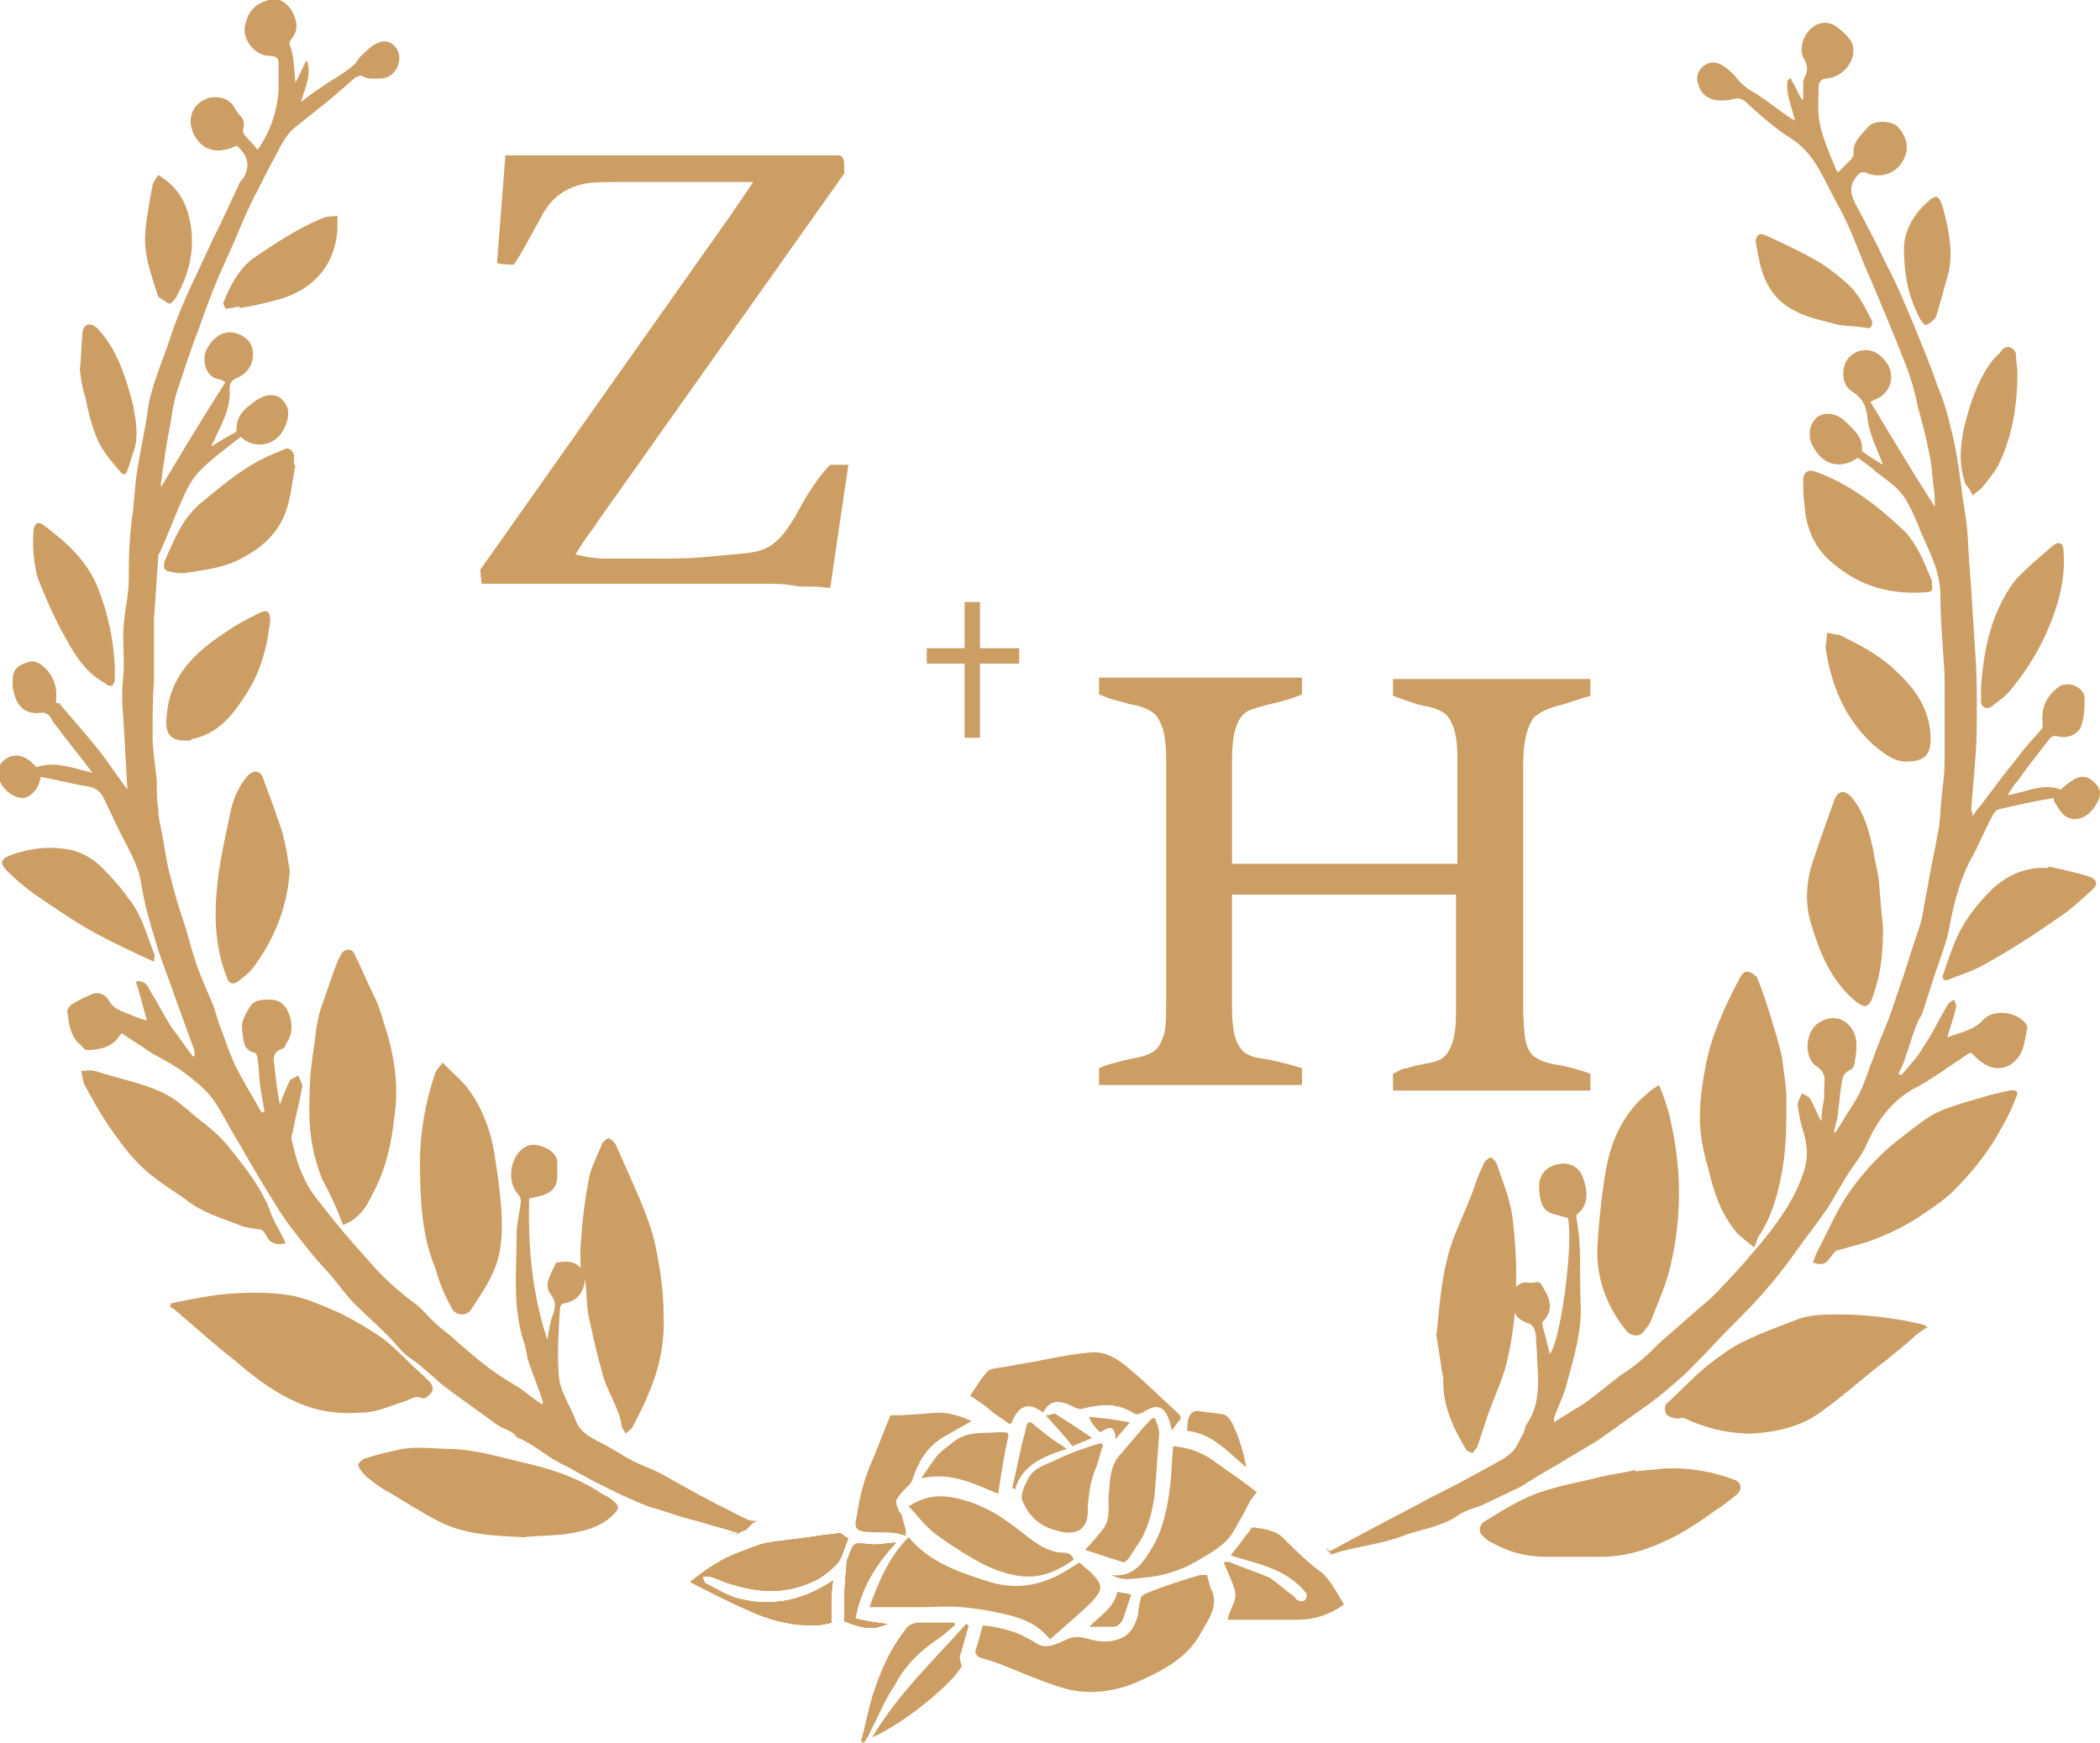 <?xml version="1.0" encoding="utf-8"?>
<!-- Generator: Adobe Illustrator 24.3.0, SVG Export Plug-In . SVG Version: 6.00 Build 0)  -->
<svg version="1.1" id="Layer_1" xmlns="http://www.w3.org/2000/svg" xmlns:xlink="http://www.w3.org/1999/xlink" x="0px" y="0px"
	 viewBox="0 0 150 124.5" style="enable-background:new 0 0 150 124.5;" xml:space="preserve">
<style type="text/css">
	.st0{fill:#CC9E63;}
</style>
<g>
	<g>
		<g>
			<path class="st0" d="M88,71.9c0,1.1,0.1,1.9,0.3,2.4s0.5,0.9,0.8,1c0.3,0.2,0.9,0.3,1.6,0.4c0.9,0.2,1.7,0.4,2.3,0.6l0,1.2H78.5
				c0-0.1,0-0.3,0-0.5s0-0.4,0-0.7c0.4-0.2,0.8-0.3,1.2-0.4c0.3-0.1,0.8-0.2,1.2-0.3c0.7-0.1,1.2-0.3,1.5-0.5s0.5-0.5,0.7-1.1
				c0.2-0.5,0.2-1.4,0.2-2.6V54.3c0-1.1-0.1-1.9-0.3-2.4s-0.4-0.9-0.8-1.1c-0.3-0.2-0.8-0.4-1.5-0.5c-0.3-0.1-0.7-0.2-1.1-0.3
				c-0.4-0.1-0.8-0.3-1.1-0.4l0-1.2h14.5l0,1.2c-0.7,0.3-1.4,0.5-2.3,0.7c-0.7,0.2-1.2,0.3-1.6,0.5c-0.3,0.2-0.6,0.5-0.8,1.1
				c-0.2,0.5-0.3,1.4-0.3,2.5v7.3h16.1v-7.5c0-1-0.1-1.8-0.3-2.3s-0.4-0.8-0.7-1c-0.3-0.2-0.8-0.4-1.5-0.5c-0.8-0.2-1.5-0.5-2.1-0.7
				l0-1.2h14.1l0,1.2c-0.7,0.2-1.3,0.4-1.9,0.6c-0.8,0.2-1.4,0.4-1.8,0.7c-0.4,0.2-0.6,0.6-0.8,1.2s-0.3,1.4-0.3,2.6v17.1
				c0,1.2,0.1,2.1,0.2,2.6c0.2,0.6,0.4,0.9,0.8,1.1c0.3,0.2,0.9,0.4,1.7,0.5c0.9,0.2,1.6,0.4,2.1,0.6v1.2H99.5l0-1.2
				c0.4-0.2,0.7-0.4,1-0.4c0.3-0.1,0.7-0.2,1.2-0.3c0.6-0.1,1-0.2,1.3-0.4c0.3-0.2,0.5-0.5,0.7-1c0.2-0.5,0.3-1.3,0.3-2.3v-8.4H88
				V71.9z"/>
		</g>
	</g>
	<g>
		<path class="st0" d="M58.3,41.9c-0.3,0-0.6,0-1,0s-0.6-0.1-0.8-0.1c-0.6-0.1-1.1-0.1-1.6-0.1H34.4l-0.1-1l17.8-25.2l1.7-2.5h-9.3
			c-1.1,0-2,0-2.6,0.1c-0.6,0.1-1.2,0.3-1.8,0.7c-0.6,0.4-1.1,1-1.5,1.8l-0.5,0.9c-0.5,0.9-0.9,1.7-1.4,2.4c-0.4,0-0.8,0-1.2-0.1
			l0.6-7.7h0.8l23.1,0c0.2,0.1,0.3,0.3,0.3,0.7l0,0.6L42.8,37.1l-0.4,0.6c-0.7,0.9-1.1,1.6-1.3,1.9c0.8,0.2,1.5,0.3,2.1,0.3h3.2
			c1.4,0,2.7,0,3.8-0.1c1.1-0.1,2.2-0.2,3.2-0.3c0.9-0.1,1.6-0.4,2-0.8c0.5-0.4,0.9-1,1.4-1.8c0.9-1.7,1.7-2.9,2.5-3.7l1.3,0
			L59.3,42L58.3,41.9L58.3,41.9z"/>
	</g>
	<polygon class="st0" points="72.8,46.3 70,46.3 70,43 68.9,43 68.9,46.3 66.2,46.3 66.2,47.4 68.9,47.4 68.9,52.7 70,52.7 70,47.4 
		72.8,47.4 	"/>
	<g>
		<path class="st0" d="M60,109.5c-0.5,0.1-1,0.1-1.5,0.2c-1.2,0.2-2.5,0.3-3.7,0.5c-0.6,0.1-1.2,0.4-1.8,0.6
			c-1.4,0.5-2.6,1.3-3.7,2.2c1.4,0.7,2.7,1.4,4.1,2c1.5,0.7,3,1.1,4.7,1.1c0.5,0,0.9-0.1,1.3-0.2c0-0.6,0-1.1,0-1.6
			c0-0.5,0-0.9,0.1-1.4c-2.1,1.4-4.3,1.9-6.7,1.3c-0.8-0.2-1.6-0.7-2.4-1.1c-0.1-0.1-0.2-0.3-0.2-0.5c0.2,0,0.3,0,0.5,0
			c0.3,0.1,0.6,0.2,0.8,0.3c2.1,0.8,4.3,1.1,6.5,0.1c0.7-0.3,1.3-0.8,1.8-1.3c0.4-0.5,0.5-1.2,0.8-1.8
			C60.4,109.8,60.2,109.6,60,109.5z"/>
		<path class="st0" d="M61.1,115.6c0.4-2.2,1.5-3.9,2.9-5.4c-0.7,0-1.3,0.2-1.9,0.1c-1.1-0.1-1.1-0.2-1.5,0.9c0,0.1-0.1,0.2-0.1,0.2
			c-0.1,1.1-0.2,2.2-0.2,3.4c0,0.3,0,0.6,0,1c1.5,0.6,2.1,0.6,3.1,0.2C62.6,115.9,61.8,115.8,61.1,115.6z"/>
		<path class="st0" d="M60,109.5c-0.5,0.1-1,0.1-1.5,0.2c-1.2,0.2-2.5,0.3-3.7,0.5c-0.6,0.1-1.2,0.4-1.8,0.6
			c-1.4,0.5-2.6,1.3-3.7,2.2c1.4,0.7,2.7,1.4,4.1,2c1.5,0.7,3,1.1,4.7,1.1c0.5,0,0.9-0.1,1.3-0.2c0-0.6,0-1.1,0-1.6
			c0-0.5,0-0.9,0.1-1.4c-2.1,1.4-4.3,1.9-6.7,1.3c-0.8-0.2-1.6-0.7-2.4-1.1c-0.1-0.1-0.2-0.3-0.2-0.5c0.2,0,0.3,0,0.5,0
			c0.3,0.1,0.6,0.2,0.8,0.3c2.1,0.8,4.3,1.1,6.5,0.1c0.7-0.3,1.3-0.8,1.8-1.3c0.4-0.5,0.5-1.2,0.8-1.8
			C60.4,109.8,60.2,109.6,60,109.5z"/>
		<path class="st0" d="M61.1,115.6c0.4-2.2,1.5-3.9,2.9-5.4c-0.7,0-1.3,0.2-1.9,0.1c-1.1-0.1-1.1-0.2-1.5,0.9c0,0.1-0.1,0.2-0.1,0.2
			c-0.1,1.1-0.2,2.2-0.2,3.4c0,0.3,0,0.6,0,1c1.5,0.6,2.1,0.6,3.1,0.2C62.6,115.9,61.8,115.8,61.1,115.6z"/>
		<path class="st0" d="M60,109.5c-0.5,0.1-1,0.1-1.5,0.2c-1.2,0.2-2.5,0.3-3.7,0.5c-0.6,0.1-1.2,0.4-1.8,0.6
			c-1.4,0.5-2.6,1.3-3.7,2.2c1.4,0.7,2.7,1.4,4.1,2c1.5,0.7,3,1.1,4.7,1.1c0.5,0,0.9-0.1,1.3-0.2c0-0.6,0-1.1,0-1.6
			c0-0.5,0-0.9,0.1-1.4c-2.1,1.4-4.3,1.9-6.7,1.3c-0.8-0.2-1.6-0.7-2.4-1.1c-0.1-0.1-0.2-0.3-0.2-0.5c0.2,0,0.3,0,0.5,0
			c0.3,0.1,0.6,0.2,0.8,0.3c2.1,0.8,4.3,1.1,6.5,0.1c0.7-0.3,1.3-0.8,1.8-1.3c0.4-0.5,0.5-1.2,0.8-1.8
			C60.4,109.8,60.2,109.6,60,109.5z"/>
		<path class="st0" d="M61.1,115.6c0.4-2.2,1.5-3.9,2.9-5.4c-0.7,0-1.3,0.2-1.9,0.1c-1.1-0.1-1.1-0.2-1.5,0.9c0,0.1-0.1,0.2-0.1,0.2
			c-0.1,1.1-0.2,2.2-0.2,3.4c0,0.3,0,0.6,0,1c1.5,0.6,2.1,0.6,3.1,0.2C62.6,115.9,61.8,115.8,61.1,115.6z"/>
		<path class="st0" d="M73.3,101.9c-0.1,0.6-0.3,1.1-0.4,1.7c-0.2,0.9-0.4,1.8-0.6,2.7c0.1,0,0.1,0,0.2,0.1c0.5-1.8,2.1-2.4,3.7-2.9
			c-0.3-0.2-0.4-0.3-0.6-0.4c-0.6-0.4-1.1-0.8-1.7-1.3C73.6,101.5,73.4,101.5,73.3,101.9z"/>
		<path class="st0" d="M78.6,102.3c0.8-0.5,1-0.4,1.1,0.5c0.3-0.4,0.6-0.7,1-1.2c-1-0.2-1.9-0.3-2.9-0.4c0.1,0.3,0.2,0.5,0.4,0.7
			C78.3,102,78.4,102.2,78.6,102.3z"/>
		<path class="st0" d="M77.7,107.7c0-0.1,0-0.1,0-0.2c0.1-0.9,0.2-1.8,0.6-2.7c0.2-0.5,0.3-1.1,0.5-1.6c-0.1,0-0.1-0.1-0.2-0.1
			c-0.2,0-0.3,0.1-0.4,0.1c-0.9,0.3-1.8,0.6-2.6,1c-0.8,0.4-1.8,0.6-2.2,1.5c-0.2,0.4-0.5,1-0.4,1.4c0.4,1.1,1.2,1.9,2.4,2.2
			C76.6,109.7,77.8,109.5,77.7,107.7z"/>
		<path class="st0" d="M80.7,111.2c0.3-0.5,0.6-0.9,0.9-1.4c0.5-1,0.8-2.2,0.9-3.3c0.1-1.4,0.2-2.7,0.3-4.1c0-0.4-0.2-0.8-0.3-1.1
			c-0.1,0-0.2,0-0.2,0c-0.8,0.8-1.5,1.7-2.2,2.5c-0.8,0.8-0.8,1.8-0.9,2.9c-0.1,0.8,0.2,1.7-0.4,2.5c-0.4,0.5-0.8,1-1.3,1.5
			c0.9,0.3,1.8,0.6,2.8,0.9C80.4,111.5,80.6,111.4,80.7,111.2z"/>
		<path class="st0" d="M61.7,109.4c0.7,0.1,1.4,0,2.2,0.1c0.2,0,0.4,0.1,0.8,0.2c0-0.1,0-0.2,0-0.4c-0.1-0.4-0.2-0.7-0.3-1.1
			c0-0.1-0.2-0.2-0.2-0.3c-0.1-0.2-0.2-0.5-0.2-0.7c0.2-0.4,0.5-0.7,0.8-1c0.2-0.2,0.4-0.4,0.4-0.6c0.4-1.2,1-2.2,2.1-2.9
			c0.7-0.4,1.4-0.8,2.1-1.2c-0.7-0.3-1.5-0.6-2.4-0.6c-1.2,0.1-2.4,0.2-3.4,0.2c-0.4,1-0.8,2-1.2,3c-0.6,1.3-1,2.7-1.2,4.2
			C61,109,61.1,109.3,61.7,109.4z"/>
		<path class="st0" d="M71.8,101.5c0.4,0.3,0.4,0.3,0.6-0.2c0.5-1,1.2-1.1,2.1-0.4c0.6-1.1,1.4-0.8,2.2-0.4c0.2,0.1,0.5,0.2,0.7,0.1
			c1.2-0.3,2.4-0.4,3.5,0.3c0.3,0.2,0.4,0.1,0.7,0c1.1-0.7,1.6-0.5,2,0.8c0,0.2,0.1,0.3,0.1,0.5c0.2-0.3,0.4-0.6,0.6-0.8
			c0.1-0.1,0-0.3-0.1-0.4c-1.2-1.1-2.3-2.2-3.5-3.2c-0.8-0.7-1.7-1.3-2.8-1.2c-1.1,0.1-2.2,0.3-3.2,0.5c-0.9,0.2-1.8,0.3-2.7,0.5
			c-0.5,0.1-1.1,0.1-1.4,0.3c-0.5,0.5-0.9,1.2-1.3,1.8c0.5,0.3,0.9,0.6,1.3,0.9C71,101,71.4,101.2,71.8,101.5z"/>
		<path class="st0" d="M87.7,101.2c-0.1-0.1-0.3-0.2-0.5-0.2c-0.5-0.1-1-0.1-1.5-0.2c-0.5-0.1-0.7,0.2-0.8,0.5
			c-0.1,0.3-0.1,0.6-0.1,0.9c1.8,0.2,2.9,1.5,4.2,2.6C88.9,103.8,88.2,101.7,87.7,101.2z"/>
		<path class="st0" d="M74.7,101.1c0.7,0.8,1.3,1.4,1.9,2.2c0.4-0.2,0.8-0.3,1.4-0.6c-0.9-0.6-1.8-1.2-2.6-1.7
			C75.3,100.9,75,101.1,74.7,101.1z"/>
		<path class="st0" d="M66.5,109.3c0.3,0.3,0.8,0.6,1.2,0.9c1.7,1.1,3.3,2.2,5.4,2.4c1.5,0.1,2.6-0.5,3.6-1.2
			c-0.2-0.5-0.5-0.5-0.9-0.5c-1.2-0.1-2.1-0.9-3-1.6c-0.8-0.6-1.6-1.2-2.5-1.6c-0.8-0.4-1.8-0.7-2.7-0.8c-0.9-0.1-1.8,0.1-2.7,0.7
			C65.5,108.2,65.9,108.8,66.5,109.3z"/>
		<path class="st0" d="M72,102.7c0.1-0.4-0.1-0.4-0.4-0.4c-0.1,0-0.2,0-0.3,0c-1.1,0.1-2.2-0.1-3.2,0.7c-0.4,0.3-0.8,0.6-1.1,0.9
			c-0.4,0.5-0.8,1.1-1.2,1.7c2.1-0.5,3.8,0.4,5.5,1.1C71.5,105.4,71.7,104,72,102.7z"/>
		<path class="st0" d="M86.2,112.5c-0.2,0-0.4,0-0.5,0c-1.3,0.4-2.6,0.8-3.8,1.3c-0.2,0.1-0.4,0.2-0.4,0.3c-0.1,0.4-0.2,0.8-0.2,1.2
			c-0.2,0.7-0.4,1.2-1,1.6c-0.9,0.5-1.8,0.4-2.8,0.1c-0.5-0.1-0.9-0.1-1.3,0.1c-0.7,0.3-1.5,0.8-2.3,0.2c-0.3-0.2-0.6-0.3-0.9-0.5
			c-0.9-0.4-1.9-0.6-2.8-0.7c-0.2,0.6-0.3,1.2-0.5,1.7c-0.1,0.3,0.1,0.5,0.3,0.6c0.3,0.1,0.7,0.2,1,0.3c1.6,0.6,3.1,1.3,4.7,1.8
			c1.8,0.6,3.7,0.4,5.4-0.3c1.8-0.8,3.7-1.7,4.7-3.6c0.5-0.9,1.2-1.8,0.8-2.9C86.4,113.4,86.4,113,86.2,112.5z"/>
		<path class="st0" d="M91.8,110c-0.6-0.7-1.5-0.8-2.3-0.9c-0.1,0-0.2,0.1-0.2,0.2c-0.5,0.6-0.9,1.2-1.4,1.8
			c0.9,0.3,1.8,0.5,2.6,0.8c1.1,0.4,2.1,1,2.8,1.9c0.1,0.1,0,0.4-0.1,0.5c-0.1,0.1-0.3,0.1-0.5,0c-0.1,0-0.2-0.2-0.3-0.3
			c-0.6-0.4-1.1-0.9-1.7-1.3c-0.9-0.4-1.9-0.7-2.8-1.1c-0.2-0.1-0.4,0-0.5,0c0.3,0.7,0.6,1.3,0.8,2c0.2,0.8-0.4,1.3-0.5,2.1
			c0.2,0,0.3,0,0.5,0c1.5,0,2.9,0,4.4,0c1.2,0,2.3-0.3,3.4-1.1c-0.5-0.8-0.9-1.6-1.5-2.2C93.4,111.6,92.6,110.8,91.8,110z"/>
		<path class="st0" d="M88.1,109.4c0.4-0.7,0.8-1.4,1.2-2.2c0.2-0.2,0.3-0.5,0.5-0.6c-0.9-0.7-1.9-1.4-2.9-2.1
			c-0.9-0.7-1.9-1.1-3.1-1.2c-0.1,0.9-0.1,1.8-0.2,2.7c-0.2,1.6-0.5,3.3-1.4,4.7c-0.6,1-1.3,2-2.8,1.8c0.7,0.4,1.4,0.3,2.2,0.2
			c1.4-0.1,2.7-0.5,3.9-1.2C86.5,110.9,87.5,110.4,88.1,109.4z"/>
		<path class="st0" d="M66.8,117.2c0.5-0.3,0.9-0.7,1.4-1.1c0-0.1,0-0.1,0-0.2c-0.8,0-1.7,0-2.5,0c-0.5,0-0.9,0.2-1.1,0.6
			c-1.1,1.4-1.8,3.1-2.3,4.7c-0.3,1-0.5,2.1-0.8,3.2c0,0,0.1,0,0.2,0.1c0.2-0.3,0.4-0.6,0.5-0.9c0.6-1.1,1-2.2,1.7-3.2
			C64.5,119.2,65.5,118.1,66.8,117.2z"/>
		<path class="st0" d="M69.2,116.1c-0.1,0-0.1-0.1-0.2-0.1c-2.3,2.6-4.8,4.9-6.7,8.1c2.3-1,5.8-3.9,6.4-5.1
			c-0.1-0.3-0.2-0.6-0.1-0.8C68.8,117.5,69,116.8,69.2,116.1z"/>
		<path class="st0" d="M75,117.1c1-0.9,2.1-1.8,3-2.7c0.8-0.9,0.8-1.2-0.1-2.1c-0.2-0.2-0.5-0.4-0.8-0.7c-0.1,0.1-0.2,0.1-0.3,0.2
			c-0.2,0.1-0.3,0.2-0.5,0.3c-1.7,1.1-3.6,1.5-5.6,0.9c-2.2-0.7-4.3-1.4-5.8-3.2c-1.4,1.4-2.1,3.1-2.8,5c1.3,0,2.6,0,3.8,0
			c0.9,0,1.9-0.1,2.8,0c1.2,0.1,2.3,0.3,3.5,0.6C73.3,115.7,74.2,116.1,75,117.1z"/>
		<path class="st0" d="M79.6,116.2c0.2,0,0.5-0.3,0.6-0.5c0.2-0.6,0.4-1.2,0.6-1.8c-0.3-0.1-0.6-0.1-1-0.2c-0.2,1.1-1.2,1.7-2,2.5
			C78.4,116.2,79,116.2,79.6,116.2z"/>
	</g>
	<path class="st0" d="M149.7,56c-0.4-0.5-1-0.7-1.6-0.3c-0.3,0.2-0.6,0.4-0.9,0.7c-1.3-0.5-2.5,0.2-3.8,0.4c0.2-0.3,0.4-0.7,0.7-1
		c0.7-1,1.5-2,2.2-2.9c0.2-0.3,0.4-0.4,0.7-0.3c0.7,0.2,1.6-0.2,1.7-0.9c0.2-0.6,0.2-1.3,0.2-1.9c-0.1-0.8-1.3-1.2-1.9-0.7
		c-0.9,0.7-1.2,1.5-1.1,2.6c0,0.1,0,0.3,0,0.3c-0.6,0.7-1.2,1.3-1.7,2c-0.9,1.1-1.8,2.3-2.7,3.5c-0.2,0.2-0.4,0.5-0.6,0.8
		c0-0.3-0.1-0.4-0.1-0.5c0.1-1.2,0.2-2.5,0.3-3.7c0.1-1.2,0.1-2.3,0.1-3.5c0-1.3,0-2.5-0.1-3.8c-0.1-1.6-0.2-3.2-0.3-4.7
		c0-0.5-0.1-0.9-0.1-1.4c-0.1-1-0.1-2-0.2-3c-0.1-1-0.3-1.9-0.4-2.9c-0.2-1.5-0.4-2.9-0.8-4.4c-0.2-0.9-0.5-1.9-0.9-2.8
		c-0.5-1.5-1.1-2.9-1.7-4.4c-0.6-1.4-1.2-2.9-1.9-4.2c-0.7-1.5-1.5-3-2.3-4.5c-0.4-0.8-0.4-1.4,0.3-2.1c0.1-0.1,0.3-0.1,0.4-0.1
		c1,0.5,2.4,0.2,2.9-1.2c0.3-0.8-0.1-1.6-0.6-2.1c-0.5-0.4-1.6-0.4-2,0c-0.5,0.6-1.2,1.1-1.1,2c0,0.1-0.1,0.3-0.2,0.4
		c-0.3,0.3-0.6,0.6-0.9,0.9c-0.1-0.1-0.2-0.2-0.2-0.3c-0.4-1-0.9-2.1-1.1-3.1c-0.2-0.9-0.1-1.8-0.1-2.7c0-0.3,0.2-0.6,0.6-0.6
		c1.2-0.1,2.2-1.4,1.8-2.5c-0.2-0.4-0.6-0.8-1-1.1c-0.6-0.5-1.3-0.5-1.9,0c-0.6,0.5-0.9,1.5-0.6,2.1c0.3,0.5,0.4,0.9,0.1,1.4
		c-0.1,0.2-0.1,0.4-0.1,0.6c0,0.3,0,0.7,0,1c0,0-0.1,0-0.1,0c-0.3-0.5-0.5-1-0.8-1.5c-0.1,0-0.1,0.1-0.2,0.1c-0.2,1,0.3,1.9,0.5,2.9
		c-0.2-0.1-0.4-0.2-0.5-0.3c-0.9-0.6-1.7-1.3-2.6-1.8c-0.5-0.3-0.9-0.7-1.2-1.1c-0.3-0.3-0.6-0.6-1-0.8c-0.4-0.2-0.8-0.2-1.2,0.1
		c-0.4,0.3-0.6,0.8-0.4,1.3c0.3,1.2,1.5,1.3,2.4,1.1c0.4-0.1,0.6-0.1,0.9,0.1c1.1,1,2.2,2,3.5,2.8c1.6,1.1,2.2,2.9,3.1,4.5
		c0.8,1.4,1.4,3,2,4.5c1,2.3,2,4.7,2.9,7c0.4,1,0.7,2.1,0.9,3.1c0.3,1.1,0.6,2.2,0.8,3.3c0.2,0.8,0.2,1.5,0.3,2.3
		c0.1,0.5,0.1,1,0.1,1.5c-1.6-2.5-3.1-5-4.6-7.5c0.4-0.2,0.7-0.3,0.9-0.5c0.8-0.7,0.8-1.9-0.1-2.7c-0.8-0.8-1.8-0.5-2.3,0
		c-0.6,0.6-0.6,1.9,0.1,2.4c0.8,0.5,1.1,1,1.2,2c0.1,1.1,0.7,2.2,1.1,3.3c-0.5-0.3-1-0.6-1.4-0.9c-0.1,0-0.1-0.2-0.1-0.3
		c0-0.9-0.7-1.4-1.3-2c-0.6-0.5-1.4-0.6-1.9-0.2c-0.5,0.4-0.7,1.2-0.4,1.9c0.7,1.5,2,1.9,3.3,1c0.4,0.3,0.9,0.6,1.3,1
		c0.8,0.6,1.7,1.2,2.2,2.1c0.4,0.7,0.7,1.4,1,2.2c0.6,1.4,1.4,2.8,1.4,4.5c0,1.9,0.2,3.8,0.3,5.8c0,0.8,0,1.6,0,2.4
		c0,1.2,0,2.5,0,3.7c0,0.8-0.1,1.6-0.2,2.4c-0.1,0.9-0.1,1.9-0.3,2.8c-0.2,1.2-0.5,2.4-0.7,3.7c-0.2,0.9-0.3,1.8-0.5,2.6
		c-0.4,1.2-0.8,2.4-1.2,3.7c-0.4,1.1-0.7,2.1-1.1,3.2c-0.4,1-0.8,1.9-1.1,2.8c-0.3,0.7-0.5,1.4-0.8,2.1c-0.3,0.7-0.7,1.3-1.1,1.9
		c-0.2,0.4-0.5,0.8-0.8,1.3c0,0-0.1,0-0.1-0.1c0.1-0.5,0.3-1,0.3-1.5c0.1-0.5,0.1-1.1,0.2-1.6c0.1-0.5,0-1,0.7-1.3
		c0.2-0.1,0.3-0.4,0.3-0.7c0.1-0.4,0.1-0.9,0.1-1.3c-0.2-1.4-1.4-2.1-2.6-1.4c-1.1,0.6-1.2,2.6-0.2,3.2c0.7,0.5,0.5,1,0.5,1.6
		c0,0.2,0,0.4,0,0.6c-0.1,0.6-0.2,1.1-0.2,1.7c-0.3-0.5-0.5-1.1-0.8-1.6c-0.1-0.2-0.4-0.3-0.6-0.4c-0.1,0.3-0.3,0.6-0.3,0.8
		c0.1,0.7,0.2,1.3,0.4,1.9c0.3,1,0.4,1.9,0,3c-0.6,1.8-1.6,3.2-2.7,4.6c-1,1.2-2,2.4-3.1,3.5c-0.5,0.6-1.1,1.1-1.7,1.6
		c-0.8,0.7-1.6,1.4-2.4,2.1c-0.5,0.4-0.9,0.9-1.4,1.3c-0.5,0.5-1.1,0.9-1.7,1.3c-0.8,0.6-1.5,1.2-2.3,1.8c-0.4,0.3-0.9,0.6-1.4,0.9
		c-0.3,0.2-0.7,0.4-1.1,0.7c0-0.2,0-0.2,0-0.3c0.3-0.9,0.8-1.8,1-2.8c0.5-1.8,1-3.6,0.9-5.4c-0.1-2,0.1-4.1-0.3-6.1
		c0-0.1,0-0.3,0.1-0.3c0.8-0.7,0.7-1.6,0.4-2.5c-0.4-1.3-1.8-1.3-2.6-0.7c-0.7,0.6-0.6,1.3-0.5,2c0.1,0.6,0.3,1,0.9,1.2
		c0.4,0.1,0.7,0.2,1.1,0.3c0.4,2.2-0.6,9-1.3,9.7c-0.2-0.7-0.3-1.3-0.5-1.9c0-0.2-0.1-0.4,0-0.4c0.7-0.7,0.6-1.5,0.1-2.3
		c-0.2-0.3-0.2-0.6-0.7-0.5c-0.3,0.1-0.7-0.1-1,0.1c-0.6,0.3-0.7,0.8-0.6,1.5c0.1,0.7,0.5,1.1,1.1,1.3c0.4,0.1,0.5,0.4,0.6,0.8
		c0,0.6,0.1,1.2,0.1,1.9c0.1,1.6,0.2,3.2-0.8,4.6c-0.1,0.2-0.1,0.4-0.2,0.6c-0.3,0.5-0.5,1.1-0.9,1.4c-0.4,0.4-1.1,0.7-1.6,1
		c-0.7,0.4-1.5,0.8-2.2,1.2c-1,0.5-2,1-2.9,1.5c-2.1,1.1-4.2,2.2-6.2,3.3c-0.1-0.1-0.2-0.2-0.3-0.2c0.1,0.1,0.4,0.4,0.6,0.7
		c-0.1-0.1-0.1-0.2-0.2-0.3c0.2,0,0.4-0.1,0.7-0.2c1.6-0.4,3.2-0.6,4.7-1.2c1.2-0.4,2.6-0.6,3.7-1.4c0.6-0.4,1.3-0.5,1.9-0.8
		c0.8-0.4,1.7-0.8,2.5-1.2c0.8-0.5,1.6-1,2.5-1.5c1-0.6,2-1.2,3-1.8c1.3-0.9,2.5-1.8,3.8-2.7c0.8-0.6,1.6-1.3,2.4-2
		c0.3-0.3,0.6-0.6,0.9-0.9c0.8-0.8,1.6-1.7,2.4-2.5c1-1,2-2,2.9-3.1c0.6-0.7,1.2-1.5,1.7-2.2c0.7-1,1.5-2,2.2-3
		c0.6-0.9,1.1-1.9,1.7-2.8c0.4-0.6,0.9-1.2,1.2-1.9c0.8-1.8,1.9-3.3,3.7-4.2c0.4-0.2,0.7-0.4,1-0.6c0.8-0.5,1.6-1.1,2.4-1.6
		c0.1-0.1,0.3-0.2,0.4-0.2c0.3,0.3,0.5,0.5,0.8,0.7c0.8,0.6,1.8,0.5,2.4-0.2c0.6-0.6,0.6-1.4,0.8-2.2c0-0.1,0-0.1,0-0.2
		c-0.5-1-2.3-1.3-3.1-0.5c-0.7,0.8-1.6,0.9-2.6,1.3c0.2-0.8,0.5-1.5,0.6-2.1c0.1-0.2-0.1-0.4-0.1-0.6c-0.2,0.1-0.4,0.2-0.5,0.4
		c-0.6,1-1.1,2.1-1.8,3.1c-0.4,0.7-1,1.3-1.5,1.9c-0.1,0-0.1-0.1-0.2-0.1c0.2-0.4,0.4-0.8,0.5-1.2c0.3-0.8,0.5-1.6,0.8-2.3
		c0.1-0.3,0.3-0.6,0.4-0.8c0.3-0.9,0.6-1.9,0.9-2.8c0.4-1.2,0.9-2.4,1.1-3.7c0.3-1.5,0.7-3,1.4-4.4c0.6-1,1-2.1,1.6-3.2
		c0.1-0.2,0.3-0.5,0.5-0.5c1.3-0.3,2.6-0.6,3.9-0.8c0,0.1,0,0.1,0,0.2c0.2,0.3,0.4,0.7,0.7,1c0.7,0.6,1.7,0.3,2.3-0.7
		C150.1,56.9,150.1,56.4,149.7,56z"/>
	<path class="st0" d="M123.9,105.7c-1.6-0.6-3.3-0.9-5.1-0.8c-0.7,0.1-1.3,0.1-2,0.2c0,0,0-0.1,0-0.1c-0.8,0.2-1.7,0.3-2.5,0.5
		c-2,0.5-4.1,0.8-5.9,1.8c-0.8,0.4-1.6,0.9-2.4,1.4c-0.3,0.2-0.4,0.6-0.2,0.9c0.2,0.2,0.5,0.5,0.8,0.6c1.2,0.7,2.5,1,3.8,1
		c1.3,0,2.7,0,4,0c2,0,3.8-0.7,5.5-1.6c0.9-0.5,1.8-1.1,2.6-1.7c0.5-0.3,1-0.7,1.5-1.1C124.5,106.4,124.4,105.9,123.9,105.7z"/>
	<path class="st0" d="M117.5,95c0.1-0.2,0.3-0.3,0.4-0.6c0.5-1.3,1.1-2.6,1.4-3.9c0.9-3.7,0.8-7.4-0.1-11c-0.2-0.7-0.4-1.3-0.7-2
		c-0.3,0.2-0.5,0.3-0.7,0.5c-1.8,1.4-2.7,3.4-3.1,5.6c-0.3,1.8-0.5,3.7-0.6,5.5c-0.1,2.2,0.7,4.3,2.1,6
		C116.6,95.5,117.2,95.5,117.5,95z"/>
	<path class="st0" d="M132.3,93.9c-1.3,0-2.6-0.1-3.8,0.3c-1.3,0.5-2.7,1-3.9,1.6c-0.9,0.4-1.8,1.1-2.6,1.7c-1.1,0.9-2,1.9-3,2.8
		c-0.1,0.1-0.1,0.5,0,0.7c0.2,0.2,0.5,0.3,0.7,0.3c0.2,0.1,0.4-0.1,0.6,0c1.5,0.7,3.1,1.1,4.8,1.1c1.8-0.1,3.5-0.5,4.9-1.5
		c1.7-1.2,3.2-2.6,4.8-3.8c0.7-0.6,1.4-1.1,2-1.7c0.3-0.2,0.5-0.4,0.9-0.6c-0.2-0.1-0.3-0.2-0.4-0.2C135.7,94.2,134,94,132.3,93.9z"
		/>
	<path class="st0" d="M32.3,93.5c0.3,0.5,1,0.5,1.3,0.1c0.6-0.9,1.3-1.9,1.7-2.9c0.6-1.4,0.6-3,0.5-4.5c-0.1-1.3-0.3-2.6-0.5-3.9
		c-0.3-1.7-0.9-3.3-2-4.7c-0.5-0.6-1.1-1.1-1.7-1.7c-0.2,0.3-0.4,0.5-0.5,0.7c-0.7,2.1-1.1,4.2-1.1,6.4c0,2.6,0.1,5.2,1.1,7.6
		C31.4,91.7,31.8,92.6,32.3,93.5z"/>
	<path class="st0" d="M43.8,107.2c-0.3-0.3-0.7-0.4-1.1-0.7c-1.6-1-3.4-1.6-5.2-2c-1.7-0.4-3.3-0.9-5.1-1c-1.2,0-2.5-0.2-3.7,0
		c-0.9,0.2-1.8,0.4-2.7,0.7c-0.2,0.1-0.5,0.4-0.4,0.5c0.1,0.3,0.4,0.6,0.6,0.8c0.5,0.4,1,0.8,1.6,1.1c1.2,0.7,2.4,1.5,3.6,2.1
		c1.8,0.9,3.8,1,6,1.1c0.8-0.1,1.8-0.1,2.9-0.2c1.2-0.2,2.5-0.4,3.5-1.4C44.2,107.8,44.3,107.6,43.8,107.2z"/>
	<path class="st0" d="M28.9,100.1c0.3-0.1,0.8-0.4,1-0.3c0.5,0.2,0.6,0,0.9-0.3c0.2-0.3,0.1-0.5-0.1-0.8c-0.5-0.5-1.1-1-1.6-1.5
		c-0.6-0.6-1.2-1.2-1.9-1.7c-0.9-0.6-1.9-1.2-2.9-1.7c-1.2-0.5-2.4-1.1-3.7-1.3c-1.3-0.2-2.7-0.2-4.1-0.1c-1.4,0.1-2.9,0.4-4.3,0.7
		c0,0.1,0,0.2-0.1,0.2c0.3,0.2,0.6,0.4,0.9,0.7c1.3,1.1,2.5,2.2,3.8,3.2c1.5,1.3,3.1,2.5,5,3.2c1.3,0.5,2.7,0.6,4,0.5
		C26.9,100.9,27.9,100.4,28.9,100.1z"/>
	<path class="st0" d="M104.7,103.5c0.1,0.2,0.3,0.2,0.5,0.3c0.1-0.2,0.2-0.3,0.3-0.4c0.2-0.6,0.4-1.2,0.6-1.8c0.4-1.3,1-2.5,1.4-3.8
		c0.6-2.2,0.8-4.4,0.8-6.6c0-1.5-0.1-3-0.3-4.5c-0.2-1.2-0.7-2.4-1.1-3.6c-0.1-0.2-0.4-0.5-0.5-0.4c-0.2,0.1-0.4,0.3-0.5,0.6
		c-0.3,0.6-0.5,1.2-0.7,1.8c-0.6,1.6-1.4,3.1-1.8,4.7c-0.5,1.9-0.6,3.8-0.8,5.6c0.2,1.1,0.3,2.1,0.5,3.1
		C103,100.3,103.8,102,104.7,103.5z"/>
	<path class="st0" d="M143.5,77.9c-0.4,0.1-0.9,0.2-1.3,0.3c-1.3,0.4-2.6,0.7-3.7,1.2c-0.9,0.4-1.7,1.1-2.5,1.7
		c-1.5,1.1-2.7,2.4-3.8,3.9c-1,1.4-1.6,2.9-2.4,4.4c-0.1,0.2-0.2,0.5-0.3,0.8c0.8,0.2,0.9,0.1,1.4-0.6c0.1-0.1,0.2-0.3,0.4-0.3
		c1-0.3,2-0.5,2.9-0.9c1-0.4,2-0.9,2.9-1.5c0.9-0.6,1.8-1.2,2.5-1.9c1.3-1.3,2.5-2.8,3.4-4.5c0.4-0.7,0.7-1.3,1-2.1
		C144.2,78,144.1,77.8,143.5,77.9z"/>
	<path class="st0" d="M41.8,91.4c0.1,0.8,0.1,1.6,0.2,2.4c0.3,1.4,0.6,2.8,1,4.2c0.3,1.3,1.2,2.5,1.4,3.8c0,0.2,0.2,0.4,0.3,0.6
		c0.2-0.2,0.4-0.3,0.5-0.5c0.4-0.8,0.8-1.5,1.1-2.3c0.8-1.8,1.2-3.8,1.1-5.7c0-1.5-0.2-3-0.5-4.5c-0.3-1.7-1-3.3-1.7-4.9
		c-0.4-0.9-0.8-1.8-1.2-2.7c-0.1-0.2-0.3-0.4-0.5-0.5c-0.1,0-0.4,0.2-0.5,0.4c-0.3,0.8-0.7,1.5-0.9,2.3c-0.3,1.5-0.5,3.1-0.6,4.6
		c-0.1,0.9,0,1.8,0,2.7l0,0C41.7,91.3,41.8,91.3,41.8,91.4z"/>
	<path class="st0" d="M17.1,87.5c0.4,0.2,0.8,0.2,1.3,0.3c0.3,0,0.4,0.1,0.6,0.4c0.2,0.5,0.6,0.8,1.4,0.6c-0.3-0.7-0.7-1.3-1-2
		c-0.6-1.8-1.8-3.3-3-4.8c-0.7-0.9-1.6-1.6-2.5-2.3c-0.8-0.7-1.6-1.4-2.6-1.8c-1.4-0.6-3-0.9-4.5-1.4c-0.3-0.1-0.7,0-1,0
		c0.1,0.4,0.1,0.8,0.3,1.1c0.6,1.1,1.2,2.2,2,3.3c0.7,1,1.4,1.9,2.3,2.7c0.9,0.8,1.9,1.4,2.9,2.1C14.4,86.6,15.8,87,17.1,87.5z"/>
	<path class="st0" d="M124.8,69.4c-0.2,0-0.4,0.2-0.5,0.4c-1.1,2.1-2.1,4.2-2.5,6.5c-0.3,1.6-0.5,3.2-0.3,4.8
		c0.1,0.8,0.3,1.6,0.5,2.3c0.4,1.7,0.9,3.3,2.1,4.7c0.3,0.3,0.7,0.6,1.2,1c0.2-0.4,0.2-0.7,0.4-0.9c1-1.6,1.4-3.3,1.7-5.2
		c0.2-1.5,0.2-3,0.2-4.5c0-1-0.2-1.9-0.3-2.9c-0.2-1-0.5-1.9-0.8-2.9c-0.3-1-0.6-1.9-1-2.9C125.3,69.6,125,69.4,124.8,69.4z"/>
	<path class="st0" d="M24.5,87.5c1.1-0.4,1.7-1.3,2.1-2.2c1-1.8,1.4-3.8,1.6-5.8c0.3-2.2-0.1-4.4-0.8-6.5c-0.2-0.7-0.4-1.3-0.7-1.9
		c-0.5-1-0.9-2-1.4-3c-0.2-0.4-0.7-0.3-0.9,0c-0.1,0.2-0.2,0.4-0.3,0.6c-0.4,1-0.7,2-1.1,3.1c-0.2,0.5-0.3,1.1-0.4,1.6
		c-0.1,1-0.3,2.1-0.4,3.1c-0.1,1-0.1,2-0.1,3c0,1.6,0.3,3.2,0.9,4.7C23.6,85.3,24.1,86.4,24.5,87.5z"/>
	<path class="st0" d="M133.8,60.7c-0.3-1.3-0.6-2.6-1.5-3.7c-0.5-0.6-1-0.6-1.3,0.2c-0.5,1.4-1,2.8-1.5,4.3
		c-0.5,1.5-0.6,3.1-0.1,4.6c0.6,2,1.4,3.9,3,5.3c0.8,0.7,1.1,0.6,1.4-0.3c0-0.1,0.1-0.2,0.1-0.3c0.5-1.5,0.6-3,0.6-4.5
		c-0.1-1.1-0.2-2.1-0.3-3.5C134.1,62.2,133.9,61.4,133.8,60.7z"/>
	<path class="st0" d="M17,70.1c0.4-0.3,0.8-0.6,1.1-1c1.4-1.9,2.4-4.1,2.6-6.9c-0.1-0.5-0.2-1.4-0.4-2.2c-0.1-0.5-0.3-1.1-0.5-1.6
		c-0.3-1-0.7-1.9-1-2.8c-0.2-0.6-0.7-0.6-1.1-0.2c-0.7,0.8-1.1,1.8-1.3,2.9c-0.3,1.4-0.6,2.8-0.8,4.2c-0.1,0.9-0.2,1.8-0.2,2.7
		c0,1.6,0.2,3.1,0.8,4.6C16.3,70.2,16.6,70.4,17,70.1z"/>
	<path class="st0" d="M137.9,52.8c0-2-1-3.5-2.4-4.8c-1.1-1.1-2.4-1.8-3.8-2.5c-0.3-0.2-0.8-0.2-1.2-0.3c0,0.4-0.1,0.8-0.1,1.1
		c0.4,2.6,1.3,4.9,3.3,6.8c0.8,0.7,1.6,1.3,2.4,1.3C137.5,54.4,137.9,53.9,137.9,52.8z"/>
	<path class="st0" d="M138,41.8c0-0.1,0-0.2,0-0.3c-0.5-1.2-1-2.5-1.9-3.5c-1.9-1.8-3.9-3.4-6.4-4.3c-0.5-0.2-0.9,0-0.9,0.6
		c0,0.6,0,1.2,0.1,1.8c0.1,1.7,0.8,3.2,2.1,4.2c1.9,1.6,4.1,2.2,6.6,2C137.9,42.3,138.1,42.2,138,41.8z"/>
	<path class="st0" d="M149.2,62.6c-1-0.3-1.9-0.5-2.9-0.7c0,0,0,0.1,0,0.1c-1.6-0.1-2.9,0.5-4,1.5c-1,1-1.9,2.1-2.5,3.4
		c-0.4,0.9-0.7,1.8-1,2.7c-0.1,0.2,0,0.5,0.3,0.4c1-0.4,2-0.7,2.8-1.2c1.8-1,3.5-2.1,5.2-3.3c0.8-0.5,1.5-1.2,2.3-1.9
		C149.9,63.2,149.8,62.8,149.2,62.6z"/>
	<path class="st0" d="M11,68.7c0-0.3,0.1-0.5,0-0.6c-0.5-1.3-0.9-2.8-1.8-3.9c-0.5-0.7-1-1.3-1.6-1.9C6.9,61.5,6,60.9,5,60.7
		c-1.5-0.3-2.9-0.1-4.3,0.4c-0.7,0.3-0.7,0.6-0.2,1.1c0.6,0.6,1.3,1.2,2,1.7c1.5,1,2.9,2,4.4,2.8C8.2,67.4,9.5,68,11,68.7z"/>
	<path class="st0" d="M17.5,49.7c1.1-1.6,1.6-3.5,1.8-5.4c0-0.2,0-0.5-0.2-0.6c-0.1-0.1-0.4,0-0.6,0.1c-0.8,0.4-1.6,0.8-2.3,1.3
		c-2.3,1.5-4.1,3.2-4.3,6.1c-0.1,1,0.1,1.7,1.3,1.7c0.1,0,0.2,0,0.3,0c0.1,0,0.1,0,0.2-0.1C15.6,52.4,16.6,51.1,17.5,49.7z"/>
	<path class="st0" d="M21,33.2c0-0.2,0-0.4,0-0.6c0-0.4-0.4-0.7-0.7-0.5c-1,0.4-1.9,0.8-2.8,1.4c-1.1,0.7-2,1.5-3,2.3
		c-1.4,1.1-2,2.6-2.7,4.2c-0.1,0.2-0.2,0.7,0.2,0.8c0.4,0.1,0.9,0.2,1.4,0.1c1.4-0.2,2.8-0.4,4-1.1c1.5-0.8,2.6-1.9,3.1-3.5
		c0.3-1,0.4-2,0.6-3.1C21.1,33.2,21.1,33.2,21,33.2z"/>
	<path class="st0" d="M141.5,49.1c0,0.3,0,0.7,0,1c0,0.4,0.4,0.6,0.7,0.4c0.5-0.4,1-0.7,1.4-1.2c1.5-1.8,2.6-3.8,3.3-6
		c0.4-1.3,0.6-2.6,0.5-3.9c0-0.6-0.3-0.8-0.8-0.4c-0.9,0.8-1.9,1.6-2.7,2.5C142.2,43.8,141.7,46.4,141.5,49.1z"/>
	<path class="st0" d="M4.7,45.6c0.7,1.3,1.5,2.5,2.8,3.2C7.7,49,7.9,49,8,49c0.1-0.1,0.2-0.3,0.2-0.5c0-0.3,0-0.6,0-0.9
		c-0.1-2-0.5-3.8-1.2-5.6c-0.8-2-2.3-3.3-3.9-4.5c-0.4-0.3-0.6-0.1-0.7,0.3c-0.1,1.2,0,2.4,0.3,3.5C3.3,42.8,3.9,44.2,4.7,45.6z"/>
	<path class="st0" d="M133.2,23.4c0.1,0,0.4,0.1,0.4,0c0.1-0.1,0.2-0.4,0.1-0.5c-0.4-0.8-0.8-1.6-1.4-2.3c-0.7-0.7-1.6-1.4-2.4-1.9
		c-1.2-0.7-2.5-1.3-3.8-1.9c-0.4-0.2-0.7,0-0.7,0.5c0.1,0.3,0.1,0.6,0.2,1c0.3,1.7,1,3.1,2.6,3.9c0.9,0.5,2,0.7,3.1,1
		C131.9,23.3,132.6,23.3,133.2,23.4z"/>
	<path class="st0" d="M140.9,35.4c0.2-0.2,0.4-0.3,0.6-0.5c0,0,0.1,0,0.1-0.1c0.4-0.5,0.8-1,1.1-1.5c1-2,1.4-4.2,1.4-6.7
		c0-0.3-0.1-0.8-0.1-1.3c-0.1-0.5-0.7-0.7-1-0.3c-0.2,0.3-0.5,0.5-0.8,0.9c-1,1.4-1.5,3-1.9,4.6c-0.3,1.4-0.4,2.7,0.1,4.1
		C140.6,34.8,140.8,35.1,140.9,35.4z"/>
	<path class="st0" d="M6.8,31c0.4,1.1,1.1,1.9,1.8,2.7C8.8,34,9,33.9,9.1,33.6c0.2-0.5,0.3-1,0.5-1.5C9.9,31,9.7,30,9.5,28.9
		C9,27,8.4,25,7,23.5c-0.2-0.2-0.5-0.4-0.8-0.3c-0.2,0.1-0.3,0.4-0.3,0.5c-0.1,1-0.1,1.9-0.2,2.7c0.1,0.8,0.2,1.4,0.4,2
		C6.3,29.4,6.5,30.2,6.8,31z"/>
	<path class="st0" d="M23.3,19c0.5-0.8,0.7-1.6,0.8-2.5c0-0.4,0-0.8,0-1.1c-0.4,0.1-0.7,0-1.1,0.2c-1.7,0.7-3.2,1.7-4.7,2.7
		c-1.2,0.8-1.8,2-2.3,3.2c-0.1,0.1,0,0.4,0.1,0.5c0.1,0.1,0.3,0,0.4,0c0.2,0,0.4-0.1,0.6-0.1c0,0,0,0.1,0,0.1
		c0.8-0.1,1.6-0.3,2.4-0.5C21.1,21.1,22.4,20.4,23.3,19z"/>
	<path class="st0" d="M137.1,22.7c0.1,0.2,0.4,0.6,0.5,0.5c0.3-0.1,0.6-0.4,0.7-0.6c0.3-1,0.6-2.1,0.9-3.2c0.3-1.5,0-3-0.4-4.5
		c-0.3-1-0.5-1.1-1.3-0.3c-1.1,1-1.5,2.3-1.5,3.1C136,19.9,136.4,21.3,137.1,22.7z"/>
	<path class="st0" d="M12.1,21.7c0.1,0,0.4-0.3,0.5-0.5c1-1.8,1.4-3.7,0.9-5.7c-0.3-1.3-1-2.3-2.2-3c-0.1,0.2-0.3,0.4-0.4,0.7
		c-0.2,1.1-0.4,2.1-0.5,3.2c-0.2,1.7,0.4,3.2,0.9,4.8C11.6,21.4,11.9,21.6,12.1,21.7z"/>
	<path class="st0" d="M52.6,109.3c-0.2,0.2-0.5,0.3-0.5,0.3c0.1-0.1,0.2-0.1,0.3-0.2C52.5,109.4,52.6,109.4,52.6,109.3z"/>
	<path class="st0" d="M54.2,108.6c-0.4,0.1-0.7,0-1.1-0.2c-1.4-0.7-2.8-1.4-4.2-2.2c-0.6-0.3-1.2-0.7-1.8-1
		c-0.6-0.3-1.2-0.5-1.8-0.8c-0.8-0.4-1.5-0.9-2.3-1.3c-0.8-0.4-1.6-0.8-1.9-1.7c-0.4-1.1-1.2-2.1-1.2-3.4c-0.1-1.5,0-3,0.1-4.5
		c0-0.2,0.1-0.4,0.3-0.4c1-0.2,1.4-0.8,1.5-1.8l0,0c-0.3-1.2-1.1-1.3-2.1-1.1c-0.1,0.3-0.3,0.6-0.4,0.9c-0.2,0.4-0.3,0.9,0,1.3
		c0.4,0.5,0.4,0.9,0.2,1.5c-0.2,0.5-0.3,1.1-0.4,1.8c-1.1-3.3-1.4-6.7-1.3-10.1c0.2,0,0.4-0.1,0.5-0.1c1-0.2,1.6-0.6,1.5-1.8
		c0-0.2,0-0.3,0-0.5c0.1-0.6-0.4-1-0.8-1.2c-0.5-0.2-1-0.4-1.6,0c-1,0.7-1.2,2.4-0.4,3.3c0.2,0.2,0.2,0.4,0.2,0.6
		c-0.1,0.8-0.3,1.5-0.3,2.3c0,2.6-0.3,5.1,0.5,7.6c0.2,0.5,0.2,1.1,0.4,1.6c0.3,0.9,0.7,1.8,1,2.8c0,0-0.1,0.1-0.1,0.1
		c-0.1-0.1-0.2-0.1-0.3-0.2c-0.4-0.3-0.8-0.6-1.2-0.9c-0.8-0.5-1.5-0.9-2.3-1.5c-0.8-0.6-1.6-1.3-2.4-2c-0.4-0.4-0.9-0.7-1.3-1.1
		c-0.6-0.5-1.1-1.2-1.7-1.6c-1.2-0.9-2.3-1.9-3.3-3.1c-1.1-1.2-2.2-2.5-3.2-3.8c-0.5-0.6-1-1.3-1.3-2c-0.4-0.8-0.6-1.6-0.8-2.4
		c-0.1-0.3-0.1-0.6,0-0.8c0.2-1.1,0.5-2.2,0.7-3.3c0-0.2-0.2-0.5-0.3-0.8c-0.2,0.2-0.5,0.2-0.6,0.4c-0.3,0.6-0.5,1.1-0.7,1.7
		c-0.2-0.9-0.3-1.9-0.4-2.8c-0.1-0.5-0.1-1,0.6-1.2c0.1,0,0.2-0.2,0.2-0.3c0.6-0.8,0.5-1.7,0.1-2.5c-0.3-0.5-0.7-0.7-1.2-0.7
		c-0.6,0-1.2,0-1.5,0.6c-0.3,0.5-0.6,1-0.5,1.6c0.1,0.6,0,1.4,0.9,1.6c0.1,0,0.2,0.3,0.2,0.4c0.1,0.7,0.1,1.4,0.2,2.1
		c0.1,0.6,0.2,1.2,0.3,1.7c0,0-0.1,0-0.2,0.1c-0.6-1.1-1.3-2.2-1.9-3.4C16.3,75,16,74,15.6,73c-0.1-0.3-0.2-0.7-0.3-1
		c-0.3-0.8-0.7-1.6-1-2.4c-0.4-1-0.7-2.1-1-3.2c-0.4-1.2-0.8-2.4-1.1-3.7c-0.3-1-0.4-2-0.6-3c-0.1-0.6-0.3-1.3-0.3-1.9
		c-0.1-0.7-0.1-1.3-0.1-2c-0.1-1.1-0.3-2.2-0.3-3.2c0-1.4,0-2.7,0.1-4.1c0-1.4,0-2.8,0-4.3c0.1-1.5,0.2-3,0.3-4.4
		c0-0.1,0-0.2,0.1-0.3c0.6-1.3,1.1-2.7,1.7-4c0.3-0.7,0.7-1.4,1.2-1.9c0.9-0.9,1.9-1.6,2.9-2.4c0.9,0.9,2.5,0.7,3.1-0.6
		c0.4-0.8,0.4-1.5-0.1-2c-0.4-0.5-1.2-0.5-1.9,0c-0.7,0.5-1.4,1-1.4,2c0,0.1,0,0.2-0.1,0.3c-0.6,0.3-1.1,0.6-1.7,1
		c0.1-0.3,0.3-0.6,0.4-0.9c0.5-1,1-2.1,0.9-3.2c0-0.4,0.1-0.6,0.5-0.8c1.1-0.4,1.5-1.7,0.9-2.6c-0.4-0.5-1.2-0.8-1.8-0.6
		c-0.7,0.2-1.4,1.1-1.4,1.8c0,0.7,0.3,1.4,1.1,1.5c0.1,0,0.2,0.1,0.4,0.2c-1.6,2.5-3.1,5-4.6,7.5c0-0.1,0-0.2,0-0.3
		c0.2-1.5,0.4-2.9,0.7-4.4c0.1-0.7,0.2-1.3,0.4-2c0.5-1.5,1-3.1,1.6-4.6c0.4-1.2,0.9-2.5,1.4-3.7c0.4-0.9,0.8-1.8,1.2-2.7
		c0.5-1.2,1-2.4,1.6-3.5c0.4-0.8,0.8-1.6,1.3-2.5c0.4-0.8,0.8-1.6,1.5-2.1c0.5-0.4,1-0.8,1.5-1.2c0.9-0.7,1.7-1.4,2.6-2.2
		c0.1-0.1,0.4-0.2,0.5-0.2c0.5,0.3,0.9,0.2,1.4,0.2c1,0,1.6-1.2,1.2-2c-0.3-0.6-0.9-0.8-1.5-0.5c-0.4,0.2-0.7,0.5-1,0.8
		c-0.3,0.2-0.4,0.6-0.7,0.8c-0.7,0.6-1.5,1-2.2,1.5c-0.5,0.3-1,0.7-1.5,1.1c0.3-1.1,0.8-2,0.4-3c-0.3,0.5-0.5,1.1-0.8,1.6
		C21,4.9,21,4.2,20.8,3.5c-0.1-0.3-0.2-0.4,0-0.7c0.6-0.7,0.4-1.4,0-2.1c-0.4-0.6-1-0.9-1.6-0.7c-0.8,0.2-1.4,0.7-1.6,1.5
		C17.1,2.6,18.1,4,19.3,4c0.6,0,0.6,0.3,0.6,0.6c0,0.6,0,1.2,0,1.8c-0.1,1.6-0.6,3-1.5,4.3c-0.3-0.4-0.6-0.7-0.9-1
		c-0.1-0.1-0.2-0.4-0.1-0.6c0.1-0.4-0.1-0.7-0.3-0.9c-0.1-0.1-0.2-0.3-0.3-0.4c-0.3-0.7-1.1-1-1.9-0.8c-1.3,0.4-1.7,1.8-0.8,3
		c0.6,0.8,1.6,1,2.8,0.4c0.8,0.7,1,1.4,0.5,2.3c-0.1,0.1-0.2,0.2-0.3,0.4c-0.6,1.3-1.2,2.6-1.8,3.8c-1.1,2.4-2.3,4.7-3.1,7.1
		c-0.6,1.9-1.5,3.7-1.7,5.7c-0.2,1.3-0.5,2.6-0.7,3.9c-0.2,1.2-0.2,2.4-0.4,3.6c0,0.3-0.1,0.7-0.1,1.1c-0.1,1-0.1,2-0.1,3
		c0,0.7-0.1,1.4-0.2,2c-0.1,0.7-0.2,1.5-0.2,2.2c0,0.9,0.1,1.9,0,2.8c-0.1,1-0.1,1.9,0,2.8c0.1,1.8,0.2,3.5,0.3,5.3
		c-0.6-0.8-1.2-1.7-1.8-2.5c-1-1.3-2.1-2.5-3.1-3.7C4,50.3,4,50.2,4,50c0.1-0.8-0.1-1.5-0.6-2.1c-0.4-0.4-0.8-0.8-1.4-0.6
		c-0.7,0.2-1.1,0.5-1.1,1.3c0,0.3,0,0.6,0.1,0.9c0.2,0.9,0.8,1.6,2,1.4c0.2,0,0.4,0.1,0.5,0.2c0.2,0.2,0.2,0.4,0.4,0.6
		c0.9,1.2,1.8,2.3,2.7,3.5c-1.9-0.5-2.8-0.8-4-0.4c-0.7-0.8-1.4-1-2-0.7C0,54.4-0.3,55-0.1,55.5C0.1,56.4,1,57,1.6,57
		s1.2-0.7,1.3-1.5c1.2,0.2,2.3,0.5,3.5,0.7c0.5,0.1,0.8,0.4,1,0.8c0.4,0.8,0.8,1.7,1.2,2.5c0.6,1.2,1.3,2.3,1.5,3.7
		c0.2,1.3,0.6,2.7,1,4c0.4,1.4,1,2.8,1.5,4.3c0.4,1.1,0.8,2.2,1.2,3.3c0.1,0.2,0.1,0.4,0.1,0.6c0,0-0.1,0-0.1,0.1
		c-0.5-0.7-1.1-1.5-1.6-2.2c-0.5-0.8-0.9-1.6-1.4-2.4c-0.2-0.3-0.3-0.9-1.1-0.8c0.3,0.9,0.5,1.8,0.8,2.8c-0.4-0.1-0.6-0.2-0.9-0.3
		c-0.6-0.3-1.4-0.4-1.8-1.1c-0.2-0.4-0.7-0.7-1.2-0.5c-0.5,0.2-0.9,0.4-1.4,0.7c-0.2,0.1-0.4,0.4-0.4,0.5c0.1,0.8,0.2,1.8,0.9,2.4
		c0.2,0.1,0.3,0.4,0.5,0.4c0.7,0,1.4-0.1,2-0.6c0.2-0.2,0.3-0.4,0.5-0.6c0.7,0.5,1.4,0.9,2.1,1.4c0.7,0.4,1.5,0.8,2.2,1.3
		c0.8,0.6,1.6,1.2,2.2,2c0.7,1,1.2,2.1,1.9,3.2c0.9,1.6,1.8,3.1,2.8,4.7c0.7,1.1,1.6,2.2,2.4,3.2c0.5,0.6,1,1.1,1.5,1.7
		c0.5,0.6,0.9,1.2,1.5,1.8c0.8,0.8,1.6,1.5,2.4,2.3c0.4,0.4,0.7,0.8,1.1,1.2c0.4,0.4,1,0.7,1.4,1.1c0.5,0.4,1,0.9,1.5,1.3
		c1.2,0.9,2.5,1.8,3.7,2.7c0.2,0.1,0.3,0.2,0.5,0.3c0.3,0.1,0.5,0.2,0.8,0.4c0.1,0.1,0.2,0.3,0.3,0.3c1.2,0.5,2.1,1.4,3.2,1.9
		c0.8,0.4,1.6,0.9,2.4,1.3c1.2,0.6,2.4,1.2,3.7,1.7c0.3,0.1,0.7,0.2,1,0.3c0.9,0.3,1.8,0.6,2.7,0.8c0.9,0.3,1.8,0.5,2.7,0.8
		c-0.1,0.1-0.1,0.1-0.2,0.2c0.3-0.2,0.6-0.4,0.8-0.4C53.7,108.8,53.9,108.7,54.2,108.6z"/>
</g>
</svg>
